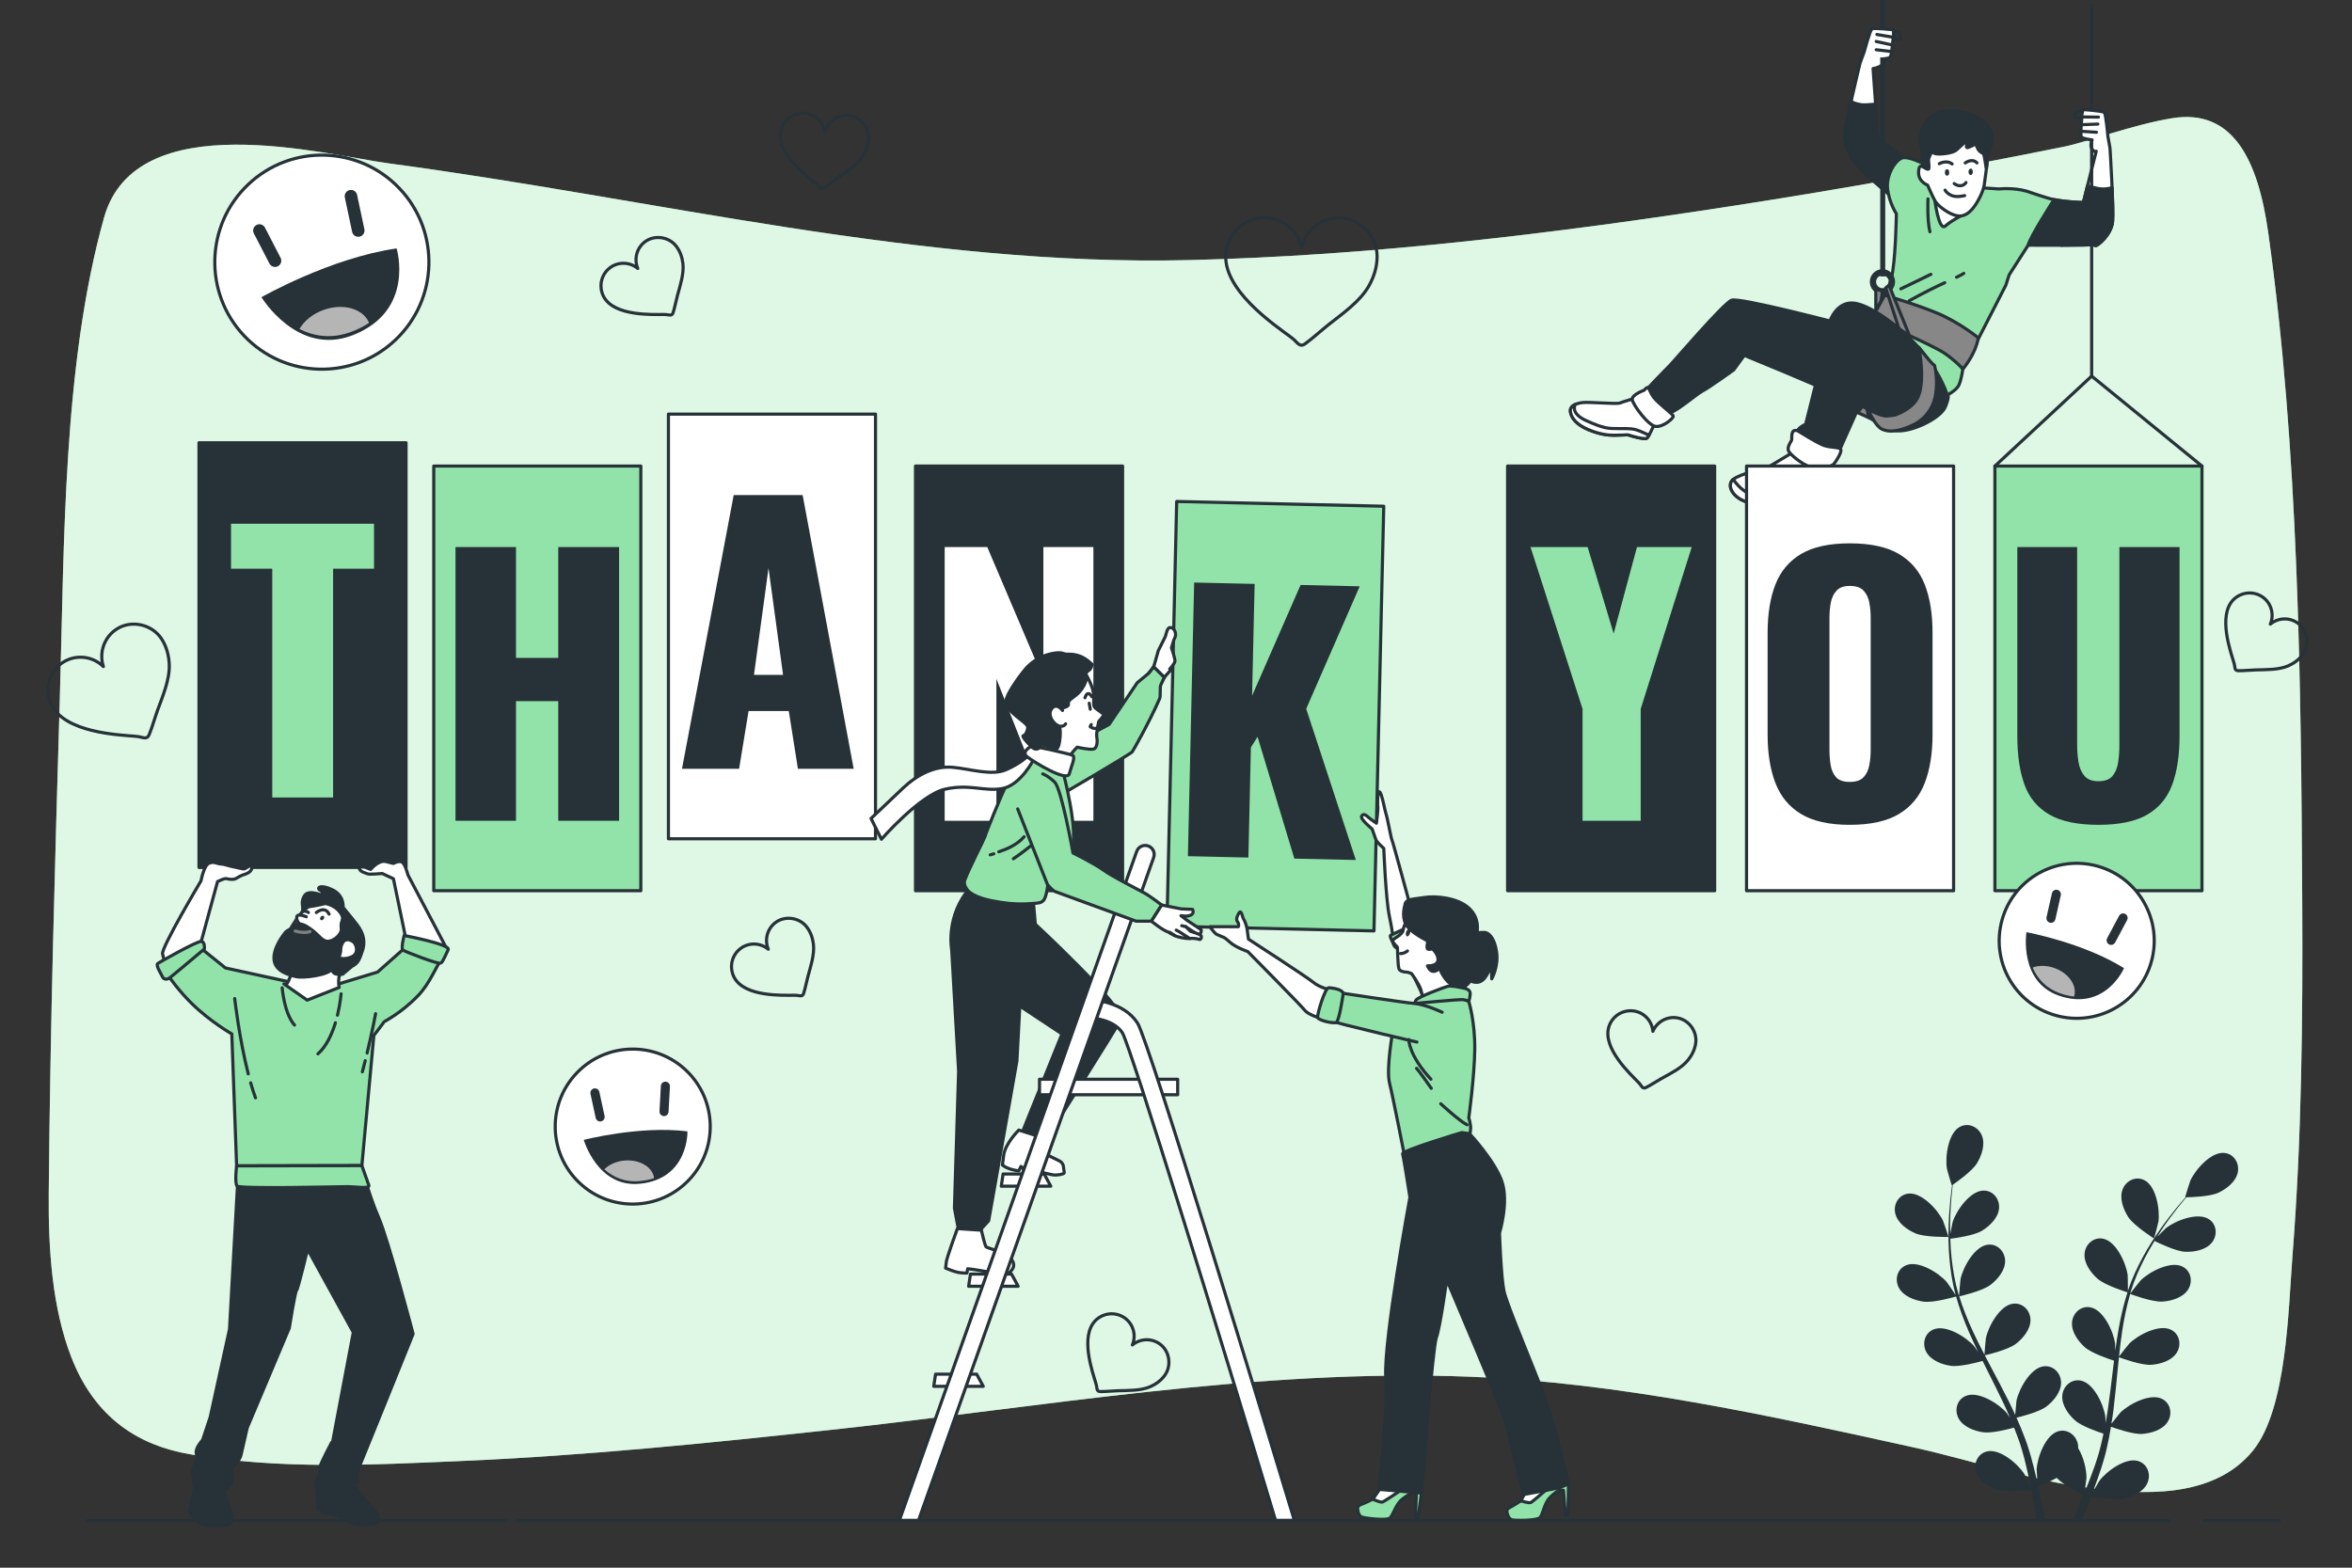 <?xml version="1.0" encoding="utf-8"?>
<!-- Generator: Adobe Illustrator 27.5.0, SVG Export Plug-In . SVG Version: 6.00 Build 0)  -->
<svg version="1.1" xmlns="http://www.w3.org/2000/svg" xmlns:xlink="http://www.w3.org/1999/xlink" x="0px" y="0px"
	 viewBox="0 0 750 500" style="enable-background:new 0 0 750 500;" xml:space="preserve">
<rect x="0" y="0" width="750" height="500" fill="#333333" stroke="none"/>
<g id="Background_Simple">
	<g>
		<path style="fill:#92E3A9;" d="M692.599,37.709c-12.346,2.021-27.431,7.654-34.132,9.013
			c-35.27,7.152-70.615,13.491-106.009,18.963c-57.545,8.896-115.363,15.87-173.117,17.268
			c-85.947,2.079-170.272-19.493-255.165-30.813C103.99,49.448,43.31,33.062,33.156,69.468
			c-13.17,47.221-12.618,103.943-14.081,153.303c-1.561,52.654-3.073,105.246-3.528,157.838c-0.156,18.006,1.094,36.506,7.194,52.25
			c7.636,19.711,21.825,28.182,37.681,30.936c28.683,4.983,57.85,3.416,86.811,2.171c39.155-1.683,78.305-5.659,117.411-9.885
			c67.687-7.316,136.514-19.687,204.278-16.983c47.569,1.898,94.358,12.17,141.025,22.474c18.901,4.174,37.454,10.628,56.608,13.036
			c15.513,1.951,39.218,3.833,51.965-12.075c10.706-13.361,11.143-44.602,12.507-62.06c2.938-37.611,3.303-75.509,3.102-113.151
			c-0.375-70.542-1.144-143.917-10.832-213.061C720.012,50.814,711.952,34.541,692.599,37.709z"/>
		<path style="opacity:0.7;fill:#FFFFFF;" d="M692.599,37.709c-12.346,2.021-27.431,7.654-34.132,9.013
			c-35.27,7.152-70.615,13.491-106.009,18.963c-57.545,8.896-115.363,15.87-173.117,17.268
			c-85.947,2.079-170.272-19.493-255.165-30.813C103.99,49.448,43.31,33.062,33.156,69.468
			c-13.17,47.221-12.618,103.943-14.081,153.303c-1.561,52.654-3.073,105.246-3.528,157.838c-0.156,18.006,1.094,36.506,7.194,52.25
			c7.636,19.711,21.825,28.182,37.681,30.936c28.683,4.983,57.85,3.416,86.811,2.171c39.155-1.683,78.305-5.659,117.411-9.885
			c67.687-7.316,136.514-19.687,204.278-16.983c47.569,1.898,94.358,12.17,141.025,22.474c18.901,4.174,37.454,10.628,56.608,13.036
			c15.513,1.951,39.218,3.833,51.965-12.075c10.706-13.361,11.143-44.602,12.507-62.06c2.938-37.611,3.303-75.509,3.102-113.151
			c-0.375-70.542-1.144-143.917-10.832-213.061C720.012,50.814,711.952,34.541,692.599,37.709z"/>
	</g>
</g>
<g id="Floor">
	<g>
		
			<line style="fill:none;stroke:#263238;stroke-linecap:round;stroke-linejoin:round;stroke-miterlimit:10;" x1="702.913" y1="484.944" x2="726.905" y2="484.944"/>
		
			<line style="fill:none;stroke:#263238;stroke-linecap:round;stroke-linejoin:round;stroke-miterlimit:10;" x1="165.072" y1="484.944" x2="691.693" y2="484.944"/>
		
			<line style="fill:none;stroke:#263238;stroke-linecap:round;stroke-linejoin:round;stroke-miterlimit:10;" x1="27.77" y1="484.944" x2="161.33" y2="484.944"/>
	</g>
</g>
<g id="Plant">
	<g>
		<path style="fill:#263238;" d="M610.711,393.339c3.078,1.344,10.606,1.174,10.612,1.174c0.078-0.002-1.618-4.928-1.761-5.227
			c-1.651-3.456-6.875-9.161-11.125-8.587c-3.062,0.414-4.764,3.478-4.073,6.361C605.069,390.006,608.089,392.193,610.711,393.339z"
			/>
		<path style="fill:#263238;" d="M613.309,415.144c3.193,0.466,9.911-1.483,10.445-1.64c1.061,3.761,2.454,7.534,4.075,11.275
			c0.924,2.14,1.921,4.266,2.948,6.385c-0.613-0.897-1.168-1.696-1.257-1.799c-2.506-2.897-9.051-7.02-12.997-5.343
			c-2.845,1.207-3.677,4.612-2.249,7.21c1.457,2.653,4.95,3.966,7.78,4.378c2.873,0.419,8.633-1.127,10.153-1.557
			c0.402,0.809,0.795,1.621,1.201,2.428c1.946,3.874,3.903,7.731,5.708,11.574c0.637,1.353,1.213,2.71,1.797,4.065
			c-0.545-0.797-1.011-1.463-1.093-1.558c-2.505-2.896-9.05-7.019-12.997-5.343c-2.844,1.208-3.677,4.613-2.249,7.211
			c1.459,2.653,4.95,3.965,7.781,4.378c2.741,0.4,8.072-0.979,9.879-1.481c0.555,1.406,1.113,2.813,1.587,4.2
			c0.302,0.955,0.661,1.852,0.91,2.828c0.269,0.961,0.533,1.912,0.796,2.854c0.44,1.832,0.905,3.72,1.288,5.518
			c0.277,1.249,0.517,2.444,0.763,3.647c-0.618-1.355-1.884-3.982-2.015-4.19c-2.037-3.243-7.882-8.309-12.038-7.25
			c-2.994,0.763-4.333,4.002-3.315,6.786c1.039,2.843,4.291,4.67,7.026,5.506c3.012,0.92,9.68,0.079,10.513-0.031
			c0.4,1.992,0.769,3.934,1.089,5.772c0.24,1.36,0.458,2.667,0.659,3.923h2.671c-0.252-1.398-0.527-2.86-0.832-4.39
			c-0.397-2.025-0.863-4.18-1.362-6.389c0.501-0.199,3.345-1.35,5.865-2.758c2.195,2.377,7.82,5.159,8.548,5.513
			c-0.765,1.883-1.528,3.706-2.276,5.415c-0.394,0.906-0.776,1.76-1.157,2.609h2.824c0.224-0.537,0.446-1.062,0.674-1.621
			c0.786-1.908,1.587-3.963,2.389-6.08c0.807,0.169,7.408,1.509,10.484,0.815c2.789-0.631,6.169-2.209,7.419-4.968
			c1.223-2.7,0.128-6.031-2.802-7.014c-4.065-1.366-10.271,3.251-12.544,6.333c-0.135,0.182-1.37,2.317-2.126,3.676
			c0.323-0.867,0.647-1.705,0.969-2.602c0.65-1.768,1.245-3.552,1.892-5.47c0.28-0.937,0.563-1.883,0.85-2.839
			c0.303-0.942,0.504-1.975,0.764-2.971c0.553-2.322,1-4.701,1.398-7.108c1.55,0.564,7.083,2.489,9.95,2.287
			c2.854-0.201,6.432-1.248,8.084-3.786c1.618-2.484,1.041-5.942-1.706-7.359c-3.812-1.966-10.645,1.659-13.36,4.36
			c-0.169,0.168-1.899,2.326-2.826,3.529c0.227-1.449,0.462-2.893,0.644-4.366c0.528-4.252,0.93-8.573,1.35-12.882
			c0.128-1.32,0.271-2.634,0.41-3.949c0.55,0.207,7.077,2.637,10.288,2.411c2.853-0.2,6.433-1.249,8.085-3.786
			c1.618-2.484,1.041-5.942-1.706-7.358c-3.811-1.966-10.645,1.658-13.359,4.359c-0.204,0.204-2.689,3.312-3.283,4.133
			c0.306-2.897,0.638-5.781,1.081-8.612c0.605-3.905,1.415-7.704,2.472-11.326c0.255,0.097,7.057,2.664,10.345,2.433
			c2.854-0.201,6.433-1.249,8.085-3.786c1.618-2.484,1.041-5.941-1.706-7.358c-3.812-1.966-10.645,1.658-13.36,4.36
			c-0.213,0.212-2.884,3.557-3.326,4.198c0.064-0.215,0.106-0.445,0.172-0.659c1.177-3.853,2.802-7.437,4.487-10.718
			c0.975-1.909,2.015-3.678,3.064-5.377c1.218,0.608,6.814,3.325,9.796,3.445c2.858,0.114,6.531-0.535,8.451-2.875
			c1.881-2.291,1.687-5.792-0.886-7.501c-3.574-2.373-10.763,0.479-13.758,2.866c-0.163,0.13-1.672,1.633-2.756,2.743
			c0.485-0.76,0.972-1.553,1.451-2.271c1.794-2.702,3.604-5.065,5.223-7.146c0.93-1.175,1.795-2.22,2.614-3.189
			c1.505-0.026,7.575-0.211,10.228-1.456c2.588-1.216,5.55-3.484,6.176-6.446c0.613-2.901-1.172-5.918-4.244-6.248
			c-4.264-0.46-9.332,5.384-10.889,8.883c-0.134,0.303-1.697,5.273-1.618,5.272c0,0,0.073-0.001,0.091-0.001
			c-0.808,0.916-1.662,1.908-2.574,3.011c-1.668,2.049-3.534,4.379-5.393,7.053c-1.866,2.667-3.817,5.617-5.593,8.909
			c-1.784,3.298-3.492,6.859-4.777,10.755c-0.015,0.044-0.024,0.092-0.039,0.136c0.022-1.257-0.033-4.772-0.068-5.04
			c-0.493-3.798-3.676-10.848-7.894-11.628c-3.038-0.561-5.611,1.819-5.854,4.774c-0.247,3.018,1.941,6.038,4.075,7.944
			c2.406,2.149,9.084,4.23,9.616,4.395c-1.191,3.721-2.109,7.637-2.822,11.651c-0.409,2.295-0.75,4.618-1.063,6.953
			c-0.016-1.087-0.038-2.059-0.056-2.194c-0.493-3.799-3.675-10.847-7.893-11.627c-3.039-0.562-5.612,1.819-5.853,4.773
			c-0.248,3.018,1.94,6.038,4.074,7.943c2.165,1.933,7.823,3.823,9.326,4.302c-0.11,0.897-0.231,1.791-0.338,2.688
			c-0.515,4.304-1.009,8.601-1.623,12.802c-0.215,1.48-0.482,2.93-0.744,4.381c-0.015-0.965-0.036-1.778-0.052-1.901
			c-0.493-3.799-3.675-10.848-7.892-11.627c-3.039-0.561-5.613,1.819-5.855,4.774c-0.247,3.016,1.941,6.038,4.075,7.943
			c2.065,1.845,7.273,3.636,9.057,4.214c-0.313,1.479-0.624,2.96-0.994,4.379c-0.275,0.963-0.472,1.909-0.801,2.861
			c-0.306,0.948-0.609,1.889-0.91,2.819c-0.645,1.771-1.298,3.602-1.97,5.314c-0.458,1.194-0.918,2.324-1.376,3.462
			c0.231-1.471,0.625-4.36,0.631-4.605c0.059-2.544-0.845-6.68-2.643-9.587c0.011-0.376-0.01-0.75-0.07-1.122
			c-0.47-2.927-3.22-5.101-6.206-4.306c-4.144,1.103-6.773,8.379-6.969,12.202c-0.012,0.226,0.136,2.688,0.255,4.24
			c-0.21-0.902-0.401-1.779-0.627-2.704c-0.435-1.833-0.923-3.649-1.439-5.606c-0.283-0.936-0.569-1.881-0.858-2.836
			c-0.266-0.952-0.669-1.925-1.002-2.899c-0.82-2.241-1.759-4.473-2.756-6.699c1.605-0.385,7.282-1.832,9.561-3.581
			c2.27-1.741,4.676-4.591,4.655-7.617c-0.022-2.965-2.41-5.531-5.482-5.197c-4.264,0.463-7.965,7.256-8.739,11.006
			c-0.048,0.234-0.301,2.988-0.411,4.503c-0.609-1.333-1.211-2.668-1.871-3.998c-1.905-3.838-3.953-7.664-5.98-11.489
			c-0.622-1.172-1.226-2.346-1.837-3.519c0.573-0.131,7.358-1.706,9.911-3.664c2.269-1.741,4.677-4.59,4.655-7.618
			c-0.021-2.964-2.41-5.53-5.481-5.196c-4.264,0.463-7.964,7.255-8.738,11.006c-0.058,0.283-0.416,4.245-0.458,5.258
			c-1.343-2.585-2.657-5.174-3.85-7.779c-1.649-3.591-3.069-7.206-4.186-10.81c0.267-0.061,7.355-1.672,9.971-3.678
			c2.27-1.741,4.677-4.59,4.655-7.618c-0.021-2.964-2.409-5.53-5.482-5.196c-4.264,0.463-7.964,7.255-8.737,11.006
			c-0.061,0.295-0.444,4.559-0.457,5.336c-0.066-0.214-0.159-0.429-0.222-0.643c-1.143-3.864-1.766-7.749-2.17-11.415
			c-0.239-2.13-0.348-4.179-0.41-6.175c1.351-0.165,7.517-0.986,10.07-2.532c2.448-1.482,5.153-4.049,5.464-7.06
			c0.304-2.949-1.788-5.762-4.877-5.767c-4.289-0.008-8.713,6.337-9.894,9.98c-0.064,0.199-0.495,2.285-0.786,3.809
			c-0.014-0.901-0.046-1.831-0.042-2.695c0.006-3.243,0.211-6.213,0.414-8.841c0.127-1.494,0.273-2.842,0.422-4.102
			c1.241-0.854,6.201-4.355,7.727-6.858c1.489-2.442,2.707-5.967,1.595-8.783c-1.089-2.758-4.242-4.289-6.986-2.871
			c-3.81,1.97-4.813,9.639-4.183,13.417c0.055,0.326,1.494,5.334,1.56,5.29c0,0,0.06-0.042,0.075-0.052
			c-0.168,1.209-0.333,2.509-0.485,3.931c-0.261,2.629-0.532,5.602-0.608,8.858c-0.085,3.253-0.085,6.791,0.25,10.517
			c0.332,3.734,0.871,7.647,1.948,11.605c0.012,0.045,0.031,0.09,0.043,0.135c-0.675-1.06-2.661-3.961-2.839-4.166
			c-2.506-2.897-9.05-7.02-12.997-5.343c-2.844,1.208-3.677,4.613-2.249,7.211C606.988,413.42,610.479,414.731,613.309,415.144z"/>
		<path style="fill:#263238;" d="M686.855,394.994c0.067,0.042,1.369-5.004,1.415-5.331c0.528-3.793-0.682-11.433-4.543-13.299
			c-2.782-1.344-5.892,0.273-6.906,3.059c-1.036,2.844,0.277,6.336,1.831,8.737C680.478,390.98,686.851,394.991,686.855,394.994z"/>
	</g>
</g>
<g id="Hearts">
	<path style="fill:none;stroke:#263238;stroke-linecap:round;stroke-linejoin:round;stroke-miterlimit:10;" d="M439.124,81.722
		c-0.001-0.117-0.004-0.235-0.007-0.353c-0.204-6.41-5.729-11.896-12.169-11.896c-5.762,0-10.582,3.985-11.887,9.346
		c-1.305-5.361-6.125-9.346-11.887-9.346c-4.421,0-8.586,2.46-10.725,6.329c-6.631,11.994,8.945,24.22,17.005,30.128
		c0.991,0.726,2.007,1.423,2.954,2.208c1.203,0.999,2.027,2.76,3.737,1.527c2.631-1.898,4.987-4.139,7.533-6.145
		c4.362-3.436,10.018-7.373,12.821-12.316C438.133,88.32,439.157,85.059,439.124,81.722z"/>
	<path style="fill:none;stroke:#263238;stroke-linecap:round;stroke-linejoin:round;stroke-miterlimit:10;" d="M215.687,78.598
		c-0.042-0.055-0.084-0.109-0.126-0.163c-2.331-2.94-6.838-3.59-9.863-1.345c-2.707,2.009-3.581,5.561-2.326,8.534
		c-2.482-2.063-6.135-2.255-8.842-0.246c-2.077,1.541-3.175,4.149-2.831,6.712c1.067,7.945,12.645,8.258,18.491,8.223
		c0.719-0.004,1.439-0.031,2.157,0.007c0.914,0.05,1.914,0.59,2.288-0.585c0.574-1.809,0.899-3.683,1.396-5.512
		c0.851-3.135,2.135-6.955,1.728-10.255C217.521,82.043,216.865,80.154,215.687,78.598z"/>
	<path style="fill:none;stroke:#263238;stroke-linecap:round;stroke-linejoin:round;stroke-miterlimit:10;" d="M277.015,44.299
		c0.003-0.069,0.005-0.137,0.006-0.206c0.069-3.751-2.997-7.118-6.76-7.307c-3.367-0.169-6.299,2.017-7.219,5.111
		c-0.605-3.17-3.304-5.64-6.67-5.809c-2.583-0.13-5.088,1.185-6.452,3.383c-4.226,6.812,4.514,14.412,9.05,18.101
		c0.557,0.453,1.131,0.89,1.661,1.377c0.674,0.619,1.103,1.672,2.138,1.002c1.593-1.032,3.035-2.272,4.581-3.369
		c2.649-1.879,6.069-4.013,7.852-6.819C276.243,48.124,276.937,46.249,277.015,44.299z"/>
	<path style="fill:none;stroke:#263238;stroke-linecap:round;stroke-linejoin:round;stroke-miterlimit:10;" d="M257.306,295.724
		c-0.041-0.055-0.084-0.109-0.126-0.163c-2.331-2.94-6.838-3.59-9.863-1.345c-2.707,2.009-3.581,5.561-2.326,8.534
		c-2.482-2.063-6.135-2.254-8.842-0.246c-2.077,1.541-3.175,4.149-2.831,6.712c1.067,7.945,12.645,8.258,18.491,8.223
		c0.719-0.004,1.439-0.031,2.158,0.007c0.913,0.05,1.914,0.59,2.287-0.585c0.574-1.809,0.899-3.683,1.396-5.512
		c0.851-3.135,2.135-6.955,1.728-10.255C259.14,299.169,258.484,297.28,257.306,295.724z"/>
	<path style="fill:none;stroke:#263238;stroke-linecap:round;stroke-linejoin:round;stroke-miterlimit:10;" d="M540.704,332.821
		c0.01-0.068,0.019-0.136,0.028-0.204c0.47-3.722-2.218-7.398-5.939-7.989c-3.329-0.529-6.479,1.331-7.725,4.309
		c-0.262-3.217-2.681-5.961-6.01-6.49c-2.554-0.405-5.186,0.634-6.777,2.673c-4.931,6.321,2.946,14.813,7.06,18.965
		c0.506,0.51,1.029,1.006,1.504,1.547c0.604,0.688,0.918,1.781,2.019,1.225c1.694-0.855,3.261-1.934,4.915-2.859
		c2.835-1.585,6.464-3.34,8.536-5.939C539.526,336.542,540.417,334.751,540.704,332.821z"/>
	<path style="fill:none;stroke:#263238;stroke-linecap:round;stroke-linejoin:round;stroke-miterlimit:10;" d="M371.374,438.711
		c0.04-0.055,0.08-0.112,0.119-0.168c2.14-3.082,1.458-7.585-1.566-9.83c-2.706-2.01-6.359-1.819-8.842,0.244
		c1.257-2.973,0.383-6.525-2.324-8.535c-2.076-1.542-4.89-1.839-7.244-0.768c-7.297,3.32-4.245,14.494-2.52,20.079
		c0.212,0.687,0.446,1.368,0.617,2.067c0.217,0.889-0.011,2.003,1.222,2.02c1.898,0.026,3.786-0.205,5.681-0.259
		c3.247-0.092,7.276,0.031,10.316-1.313C368.608,441.465,370.226,440.29,371.374,438.711z"/>
	<path style="fill:none;stroke:#263238;stroke-linecap:round;stroke-linejoin:round;stroke-miterlimit:10;" d="M734.249,208.806
		c0.04-0.055,0.08-0.111,0.12-0.168c2.14-3.082,1.458-7.584-1.567-9.83c-2.706-2.009-6.359-1.819-8.842,0.244
		c1.257-2.973,0.383-6.525-2.324-8.535c-2.076-1.542-4.89-1.839-7.244-0.768c-7.297,3.32-4.245,14.494-2.52,20.079
		c0.212,0.687,0.446,1.368,0.617,2.067c0.217,0.889-0.011,2.003,1.222,2.02c1.898,0.026,3.786-0.205,5.68-0.259
		c3.247-0.092,7.276,0.031,10.316-1.313C731.483,211.559,733.101,210.384,734.249,208.806z"/>
	<path style="fill:none;stroke:#263238;stroke-linecap:round;stroke-linejoin:round;stroke-miterlimit:10;" d="M51.627,203.931
		c-0.053-0.084-0.108-0.168-0.163-0.251c-3.014-4.535-9.453-6.022-14.1-3.143c-4.158,2.577-5.854,7.607-4.399,12.059
		c-3.339-3.285-8.599-4.005-12.757-1.428c-3.19,1.977-5.096,5.614-4.909,9.363c0.578,11.62,17.285,13.477,25.743,14.136
		c1.04,0.081,2.084,0.129,3.119,0.273c1.315,0.183,2.697,1.085,3.379-0.569c1.05-2.546,1.748-5.217,2.688-7.802
		c1.612-4.43,3.932-9.799,3.744-14.62C53.862,209.135,53.143,206.324,51.627,203.931z"/>
</g>
<g id="Character_4">
	<g>
		<g>
			<path style="fill:#263238;stroke:#263238;stroke-linecap:round;stroke-linejoin:round;stroke-miterlimit:10;" d="M608.123,51.122
				c0,0-7.198-5.822-9.316-6.457c-2.117-0.635-8.901,2.032-8.689,4.89c0.212,2.858,14.088,13.953,14.088,13.953L608.123,51.122z"/>
			<path style="fill:#92E3A9;stroke:#263238;stroke-linecap:round;stroke-linejoin:round;stroke-miterlimit:10;" d="M667.094,64.633
				c0,0-6.534,0.119-12.117-0.969c-2.541-0.495-7.981-2.49-8.726-2.697c-4.362-1.212-8.724-0.696-8.724-0.696l-7.271-0.485
				l-16.285-7.228c0,0-5.466-3.012-7.586-2.119s-5.02,5.466-4.462,9.928c0.558,4.462,2.789,7.809,2.789,7.809
				s-0.223,15.84-1.673,20.86c-1.45,5.02-5.243,12.717-4.908,13.275c0.335,0.558,10.82,12.494,13.386,14.725
				c2.566,2.231,9.428,8.973,9.428,8.973s2.62-1.388,3.512-2.838s1.45-5.466,1.45-5.466l13.721-26.772c0,0,0.453-1.336,1.05-3.272
				l6.058-9.455c0,0,20.166,0.111,21.569-0.242C669.709,77.609,667.094,64.633,667.094,64.633z"/>
			<path style="fill:#878787;stroke:#263238;stroke-linecap:round;stroke-linejoin:round;stroke-miterlimit:10;" d="
				M630.839,107.745c0,0-6.013-4.899-12.916-7.794c-6.903-2.895-16.924-5.79-16.924-5.79l-4.231,7.571
				c0,0,19.596,8.239,23.605,11.134c4.008,2.895,5.535,4.837,5.535,4.837S629.948,113.09,630.839,107.745z"/>
			<path style="fill:none;stroke:#263238;stroke-width:2;stroke-linecap:round;stroke-linejoin:round;stroke-miterlimit:10;" d="
				M603.301,89.878c0,1.673-1.357,3.03-3.03,3.03s-3.03-1.356-3.03-3.03c0-1.673,1.357-3.03,3.03-3.03
				S603.301,88.205,603.301,89.878z"/>
			<polygon style="fill:#878787;stroke:#263238;stroke-linecap:round;stroke-linejoin:round;stroke-miterlimit:10;" points="
				601.297,91.812 605.549,104.869 608.903,107.085 602.375,90.974 			"/>
			<g>
				<path style="fill:none;stroke:#263238;stroke-linecap:round;stroke-linejoin:round;stroke-miterlimit:10;" d="M623.898,88.421
					c1.274-0.614,2.131-1.064,2.305-1.239"/>
				<path style="fill:none;stroke:#263238;stroke-linecap:round;stroke-linejoin:round;stroke-miterlimit:10;" d="M608.793,95.943
					c0,0,5.138-2.948,11.34-5.77"/>
				
					<line style="fill:none;stroke:#263238;stroke-linecap:round;stroke-linejoin:round;stroke-miterlimit:10;" x1="615.717" y1="87.49" x2="606.156" y2="92.117"/>
				<path style="fill:none;stroke:#263238;stroke-linecap:round;stroke-linejoin:round;stroke-miterlimit:10;" d="M614.792,63.434
					c0,0-0.308,6.785,0.617,10.486"/>
			</g>
			<path style="fill:#263238;stroke:#263238;stroke-linecap:round;stroke-linejoin:round;stroke-miterlimit:10;" d="M668.305,77.962
				c1.404-0.353-1.212-13.329-1.212-13.329s-6.534,0.119-12.117-0.969c0,0-7.754,12.04-8.24,14.541
				C646.736,78.204,666.902,78.315,668.305,77.962z"/>
			<path style="fill:#FFFFFF;stroke:#263238;stroke-linecap:round;stroke-linejoin:round;stroke-miterlimit:10;" d="M616.911,63.356
				c0,0,1.257,10.617,3.432,8.713c2.175-1.903,5.541-3.547,5.541-3.547L616.911,63.356z"/>
			<g>
				<path style="fill:#FFFFFF;stroke:#263238;stroke-linecap:round;stroke-linejoin:round;stroke-miterlimit:10;" d="
					M612.885,47.409l0.273,5.739c0,0-1.366-1.093-1.366,1.913c0,3.006,2.869,3.962,2.869,3.962s1.64,3.826,2.46,5.192
					c0.82,1.366,3.628,3.517,5.95,4.337c2.323,0.82,4.099,0.137,5.876-1.913s3.478-5.703,3.751-7.48
					c0.273-1.776,0.683-5.056,0.683-5.056s0.546-3.963,0.41-7.652c-0.137-3.689-2.323-8.335-3.689-9.292
					c-1.366-0.957-8.003-2.632-11.282-1.539c-3.279,1.093-5.623,3.853-6.169,6.586C612.103,44.941,612.885,47.409,612.885,47.409z"
					/>
				<g>
					<path style="fill:none;stroke:#263238;stroke-linecap:round;stroke-linejoin:round;stroke-miterlimit:10;" d="M613.158,53.148
						c0,0-0.098-0.076-0.24-0.133L613.158,53.148z"/>
					<path style="fill:#263238;stroke:#263238;stroke-linecap:round;stroke-linejoin:round;stroke-miterlimit:10;" d="
						M635.024,42.31c-0.799-3.355-4.923-5.149-4.923-5.149c-1.366-0.956-8.003-2.632-11.282-1.539
						c-3.279,1.093-5.623,3.853-6.169,6.586c-0.547,2.733,0.235,5.201,0.235,5.201l0.273,5.739c0,0,1.743,1.316,1.91,0.649
						c0.167-0.667-0.167-2.334-0.083-3.001c0.083-0.667,1.167-2.668,1.167-2.668s-0.083,0.667,1.167,0.917
						c1.251,0.25,5.336-0.083,6.586-1.25c1.25-1.167,4.335-3.918,4.335-3.918s-2.167,3.668-0.667,3.168
						c1.501-0.5,2.418-1.25,2.418-1.25s0.583,1.834,1.25,2.418c0.667,0.583,1.167,0.667,1.334,1c0.167,0.333,0.75,4.252,0.75,4.252
						s0.059-0.065,0.154-0.169c0.087-0.782,0.21-2.067,0.28-3.528C634.265,48.634,635.686,45.092,635.024,42.31z"/>
				</g>
				<path style="fill:none;stroke:#263238;stroke-linecap:round;stroke-linejoin:round;stroke-miterlimit:10;" d="M623.154,58.549
					c0,0,1,0.834,2.167,0.667c1.167-0.167,1.584-1,1.584-1"/>
				<path style="fill:none;stroke:#263238;stroke-linecap:round;stroke-linejoin:round;stroke-miterlimit:10;" d="M626.489,62.383
					c0,0-2.418,0.667-4.085,0c-1.667-0.667-2.168-1.751-2.168-1.751"/>
				<ellipse style="fill:#263238;" cx="620.875" cy="55.005" rx="0.695" ry="1.042"/>
				<path style="fill:#263238;" d="M629.102,54.797c0,0.576-0.311,1.042-0.695,1.042c-0.384,0-0.695-0.467-0.695-1.042
					s0.311-1.042,0.695-1.042C628.79,53.755,629.102,54.221,629.102,54.797z"/>
				<path style="fill:none;stroke:#263238;stroke-linecap:round;stroke-linejoin:round;stroke-miterlimit:10;" d="M618.402,52.213
					c0,0,2.251-1.334,4.085,0.083"/>
				<path style="fill:none;stroke:#263238;stroke-linecap:round;stroke-linejoin:round;stroke-miterlimit:10;" d="M626.656,51.963
					c0,0,2.251-1.667,3.752,0"/>
			</g>
			<g>
				<path style="fill:none;stroke:#263238;stroke-linecap:round;stroke-linejoin:round;stroke-miterlimit:10;" d="M603.203,10.228
					c0,0,1.638-0.391,2.167,0.138c0.529,0.529,1.059,1.588,0.635,1.905c-0.423,0.318-0.423,0.423-1.165,0.212
					C604.1,12.272,603.259,11.677,603.203,10.228z"/>
				<path style="fill:#FFFFFF;stroke:#263238;stroke-linecap:round;stroke-linejoin:round;stroke-miterlimit:10;" d="
					M597.283,21.847c0,0,1.524,21.018,1.524,22.817c0,1.8-5.822,6.987-6.563,6.881c-0.741-0.106-4.34-4.34-4.023-8.469
					c0.318-4.128,4.925-23.02,4.925-23.02l1.329-3.597c0,0,1.812-6.858,2.453-7.244c0.641-0.386,6.804,0.271,6.804,0.271
					s0.157,1.566,0.055,1.977c-0.102,0.411-0.102,0.411-0.102,0.411s-0.397,5.811-0.961,6.325c-0.564,0.514-1.906,0.529-1.906,0.529
					s0.441,1.16-0.765,2.061S597.283,21.847,597.283,21.847z"/>
				
					<line style="fill:none;stroke:#263238;stroke-linecap:round;stroke-linejoin:round;stroke-miterlimit:10;" x1="603.685" y1="11.875" x2="598.49" y2="11.001"/>
				
					<line style="fill:none;stroke:#263238;stroke-linecap:round;stroke-linejoin:round;stroke-miterlimit:10;" x1="598.278" y1="13.224" x2="603.147" y2="14.283"/>
				
					<line style="fill:none;stroke:#263238;stroke-linecap:round;stroke-linejoin:round;stroke-miterlimit:10;" x1="598.278" y1="15.871" x2="602.936" y2="16.4"/>
				<path style="fill:#263238;stroke:#263238;stroke-linecap:round;stroke-linejoin:round;stroke-miterlimit:10;" d="
					M598.807,44.664c0-0.866-0.353-6.181-0.719-11.463c-0.73,0.082-1.728,0.168-3.092,0.242c-1.844,0.1-3.496-0.435-4.732-1.028
					c-1,4.498-1.908,8.909-2.043,10.661c-0.318,4.129,3.282,8.363,4.023,8.469C592.985,51.651,598.807,46.464,598.807,44.664z"/>
			</g>
			<g>
				<path style="fill:none;stroke:#263238;stroke-linecap:round;stroke-linejoin:round;stroke-miterlimit:10;" d="M664.646,35.76
					c0,0-1.544-0.672-2.158-0.243c-0.614,0.428-1.32,1.378-0.959,1.765c0.361,0.387,0.343,0.491,1.109,0.412
					C663.405,37.615,664.338,37.177,664.646,35.76z"/>
				<path style="fill:#FFFFFF;stroke:#263238;stroke-linecap:round;stroke-linejoin:round;stroke-miterlimit:10;" d="M668.44,48.236
					c0,0-5.182,20.426-5.497,22.198c-0.315,1.772,4.509,7.898,5.257,7.924c0.748,0.026,5.033-3.513,5.444-7.633
					s-0.817-23.527-0.817-23.527l-0.679-3.774c0,0-0.582-7.069-1.146-7.562c-0.564-0.493-6.747-0.925-6.747-0.925
					s-0.429,1.514-0.4,1.937s0.029,0.423,0.029,0.423s-0.627,5.79-0.162,6.396c0.465,0.605,3.404,0.917,3.404,0.917
					s-0.909,2.012,0.12,3.11C668.274,48.817,668.44,48.236,668.44,48.236z"/>
				
					<line style="fill:none;stroke:#263238;stroke-linecap:round;stroke-linejoin:round;stroke-miterlimit:10;" x1="663.884" y1="37.297" x2="669.152" y2="37.347"/>
				
					<line style="fill:none;stroke:#263238;stroke-linecap:round;stroke-linejoin:round;stroke-miterlimit:10;" x1="668.971" y1="39.572" x2="663.991" y2="39.762"/>
				
					<line style="fill:none;stroke:#263238;stroke-linecap:round;stroke-linejoin:round;stroke-miterlimit:10;" x1="668.507" y1="42.178" x2="663.829" y2="41.883"/>
				<path style="fill:#263238;stroke:#263238;stroke-linecap:round;stroke-linejoin:round;stroke-miterlimit:10;" d="
					M662.943,70.434c0.152-0.853,1.43-6.023,2.716-11.16c0.705,0.208,1.672,0.468,3.002,0.779c1.799,0.421,3.518,0.184,4.839-0.184
					c0.197,4.603,0.318,9.106,0.144,10.854c-0.41,4.12-4.696,7.659-5.444,7.633C667.451,78.332,662.628,72.206,662.943,70.434z"/>
			</g>
			<g>
				<path style="fill:#FFFFFF;stroke:#263238;stroke-linecap:round;stroke-linejoin:round;stroke-miterlimit:10;" d="
					M521.464,126.993c0,0-3.94,1.126-4.925,1.548c-0.985,0.422-9.99-0.422-11.96-0.141c-1.97,0.281-4.081,0.985-3.799,2.955
					c0.282,1.97,1.97,4.081,5.628,5.628c3.658,1.548,6.332,1.829,8.161,1.829c1.829,0,4.503-0.141,4.503-0.141
					s3.096,0.985,4.503,1.126c1.407,0.141,1.548,0.281,2.251-0.985c0.703-1.266,1.97-4.081,1.97-4.081L521.464,126.993z"/>
				<path style="fill:#FFFFFF;stroke:#263238;stroke-linecap:round;stroke-linejoin:round;stroke-miterlimit:10;" d="
					M516.398,136.702c-3.658,0-4.925,0-10.553-2.533c-4.506-2.028-3.962-4.322-3.565-5.158c-0.989,0.453-1.667,1.174-1.5,2.344
					c0.281,1.97,1.97,4.081,5.628,5.628c3.658,1.548,6.332,1.829,8.161,1.829c1.829,0,4.503-0.141,4.503-0.141
					s3.096,0.985,4.503,1.126c1.407,0.141,1.548,0.281,2.251-0.985c0,0-1.97-0.985-3.518-1.548
					C520.76,136.702,520.057,136.702,516.398,136.702z"/>
			</g>
			<path style="fill:#263238;stroke:#263238;stroke-linecap:round;stroke-linejoin:round;stroke-miterlimit:10;" d="M586.19,103.072
				c0,0-31.519-8.302-34.052-7.317c-2.533,0.985-18.574,19.699-19.559,20.684c-0.985,0.985-9.568,9.709-9.568,10.272
				c0,0.563,5.488,5.066,8.02,5.347c2.533,0.281,9.85-6.332,11.82-7.317c1.97-0.985,9.99-6.754,9.99-6.754l3.377-4.643
				c0,0,24.765,10.131,27.016,11.538c2.251,1.407,8.865,5.91,12.664,8.302c3.799,2.392,7.035,2.533,7.035,2.533
				s0.281-15.197-2.392-20.121C597.869,110.67,586.19,103.072,586.19,103.072z"/>
			<path style="fill:#FFFFFF;stroke:#263238;stroke-linecap:round;stroke-linejoin:round;stroke-miterlimit:10;" d="M524.278,124.46
				c0,0-3.94,1.407-3.799,2.955c0.141,1.548,5.065,8.302,7.458,8.583c2.392,0.281,5.628-2.533,5.628-3.236
				c0-0.704-4.925-4.081-6.473-6.332C525.544,124.178,525.966,122.49,524.278,124.46z"/>
			<g>
				<path style="fill:#FFFFFF;stroke:#263238;stroke-linecap:round;stroke-linejoin:round;stroke-miterlimit:10;" d="
					M572.119,144.018l-8.443,5.066c0,0-8.724,1.97-10.975,3.799c-2.251,1.829-0.281,5.91,4.643,7.317s11.397,0.281,12.664-0.422
					c1.266-0.704,5.628-2.111,6.754-2.533c1.126-0.422,3.658-1.829,4.221-4.081c0.563-2.251,0.985-5.347,0.985-5.347
					L572.119,144.018z"/>
				<path style="fill:#FFFFFF;stroke:#263238;stroke-linecap:round;stroke-linejoin:round;stroke-miterlimit:10;" d="M557.345,160.2
					c4.925,1.407,11.397,0.281,12.664-0.422c1.266-0.704,5.628-2.111,6.754-2.533c1.126-0.422,3.659-1.829,4.221-4.08
					c0.005-0.021,0.01-0.043,0.015-0.063c-0.745,0.247-1.796,0.608-2.97,1.048c-2.251,0.844-8.161,4.503-14.915,4.643
					c-6.754,0.141-10.413-5.91-10.413-5.91C550.45,154.712,552.42,158.793,557.345,160.2z"/>
			</g>
			<path style="fill:#263238;stroke:#263238;stroke-linecap:round;stroke-linejoin:round;stroke-miterlimit:10;" d="
				M620.945,126.008c0,0-1.688-6.05-7.598-13.367c-5.91-7.317-16.041-14.915-21.669-15.9c-5.628-0.985-8.583,4.925-9.005,9.146
				c-0.422,4.221-6.895,29.408-6.895,29.408s-2.392,1.126-2.533,2.111s-0.422,1.97-0.422,1.97s5.628,5.488,9.287,5.769
				s3.658,0.281,3.658,0.281l6.332-14.212l2.336-5.788c0,0,4.84,10.712,9.484,11.838c4.643,1.126,14.915-3.659,16.463-7.598
				C621.93,125.726,620.945,126.008,620.945,126.008z"/>
			<path style="fill:#FFFFFF;stroke:#263238;stroke-linecap:round;stroke-linejoin:round;stroke-miterlimit:10;" d="
				M573.245,137.405c0,0,6.05,3.799,8.302,4.643c2.251,0.844,5.488,0.422,5.488,1.548s-1.548,3.518-2.251,4.362
				c-0.704,0.844-4.643,2.111-7.598,0.985c-2.955-1.126-6.473-4.081-6.895-5.206c-0.422-1.126,0.704-2.814,0.985-3.236
				C571.556,140.079,570.712,136.561,573.245,137.405z"/>
		</g>
		<g>
			<polyline style="fill:none;stroke:#263238;stroke-linecap:round;stroke-linejoin:round;stroke-miterlimit:10;" points="
				636.13,148.647 666.982,119.956 702.158,148.647 			"/>
			
				<line style="fill:none;stroke:#263238;stroke-linecap:round;stroke-linejoin:round;stroke-miterlimit:10;" x1="666.982" y1="34.683" x2="666.982" y2="1.806"/>
			
				<line style="fill:none;stroke:#263238;stroke-linecap:round;stroke-linejoin:round;stroke-miterlimit:10;" x1="666.982" y1="119.956" x2="666.982" y2="44.848"/>
		</g>
		<g>
			<path style="fill:#878787;stroke:#263238;stroke-linecap:round;stroke-linejoin:round;stroke-miterlimit:10;" d="
				M600.171,136.913c2.404,1.102,5.609,0.601,9.716-1.302c4.107-1.903,6.811-5.709,7.412-10.317c0.5-3.831,0.005-6.994-0.401-8.714
				c-1.492-1.027-5.008-5.809-5.008-5.809s2.43,11.971-0.807,16.826c-1.574,2.36-4.293,3.855-6.814,4.773
				c-1.087,0.182-2.122,0.315-2.824,0.315c-1.401,0-4.034-1.233-5.796-2.148C596.236,131.881,598.166,135.994,600.171,136.913z"/>
			<path style="fill:#878787;stroke:#263238;stroke-linecap:round;stroke-linejoin:round;stroke-miterlimit:10;" d="
				M595.964,133.207l-0.671-2.857c-0.845-0.448-1.42-0.782-1.42-0.782l-1.35,1.841c-0.261-0.12-0.423-0.196-0.423-0.196
				s0.11,0.131,0.306,0.355l-1.851-0.765L595.964,133.207z"/>
		</g>
		<rect x="599.562" y="-0.194" style="fill:#263238;" width="1.599" height="9.069"/>
		<rect x="599.562" y="18.304" style="fill:#263238;" width="1.599" height="69.86"/>
		<polygon style="fill:#878787;stroke:#263238;stroke-linecap:round;stroke-linejoin:round;stroke-miterlimit:10;" points="
			598.151,92.151 598.151,99.119 599.817,95.938 600.271,92.908 		"/>
	</g>
</g>
<g id="Text">
	<g>
		
			<rect x="63.452" y="141.213" style="fill:#263238;stroke:#263238;stroke-linecap:round;stroke-linejoin:round;stroke-miterlimit:10;" width="66.028" height="135.443"/>
		<path style="fill:#92E3A9;" d="M86.82,254.345v-72.965H73.671v-14.334h45.59v14.334H106.22v72.965H86.82z"/>
	</g>
	<g>
		
			<rect x="138.316" y="148.647" style="fill:#92E3A9;stroke:#263238;stroke-linecap:round;stroke-linejoin:round;stroke-miterlimit:10;" width="66.028" height="135.443"/>
		<path style="fill:#263238;" d="M145.248,261.779v-87.3h19.292v35.351h13.472v-35.351h19.4v87.3h-19.4v-38.153H164.54v38.153
			H145.248z"/>
	</g>
	<g>
		
			<rect x="213.149" y="132.072" style="fill:#FFFFFF;stroke:#263238;stroke-linecap:round;stroke-linejoin:round;stroke-miterlimit:10;" width="66.028" height="135.443"/>
		<path style="fill:#263238;" d="M217.471,245.203l16.49-87.3h21.986l16.275,87.3h-17.783l-2.91-18.429h-12.825l-3.018,18.429
			H217.471z M240.428,215.241h9.269l-4.634-34.058L240.428,215.241z"/>
	</g>
	<g>
		
			<rect x="291.936" y="148.647" style="fill:#263238;stroke:#263238;stroke-linecap:round;stroke-linejoin:round;stroke-miterlimit:10;" width="66.028" height="135.443"/>
		<path style="fill:#FFFFFF;" d="M301.238,261.779v-87.3h13.58l17.891,42.034v-42.034h15.951v87.3H335.62l-17.891-45.266v45.266
			H301.238z"/>
	</g>
	<g>
		
			<rect x="373.594" y="160.563" transform="matrix(1 0.023 -0.023 1 5.314 -9.217)" style="fill:#92E3A9;stroke:#263238;stroke-linecap:round;stroke-linejoin:round;stroke-miterlimit:10;" width="66.028" height="135.443"/>
		<path style="fill:#263238;" d="M378.796,273.072l1.992-87.277l19.287,0.44l-0.814,35.665l15.467-35.331l18.856,0.43
			l-17.063,39.068l15.825,48.226l-19.61-0.448l-11.727-38.862l-2.126,3.401l-0.802,35.126L378.796,273.072z"/>
	</g>
	<g>
		
			<rect x="480.737" y="148.647" style="fill:#263238;stroke:#263238;stroke-linecap:round;stroke-linejoin:round;stroke-miterlimit:10;" width="66.028" height="135.443"/>
		<path style="fill:#92E3A9;" d="M504.643,261.779v-35.674l-16.598-51.626h18.214l8.299,27.591l7.437-27.591h17.46l-16.274,51.626
			v35.674H504.643z"/>
	</g>
	<g>
		
			<rect x="556.934" y="148.647" style="fill:#FFFFFF;stroke:#263238;stroke-linecap:round;stroke-linejoin:round;stroke-miterlimit:10;" width="66.028" height="135.443"/>
		<path style="fill:#263238;" d="M589.84,263.072c-6.54,0-11.713-1.15-15.52-3.449c-3.809-2.299-6.539-5.604-8.191-9.915
			c-1.653-4.311-2.479-9.447-2.479-15.412v-32.442c0-6.035,0.825-11.171,2.479-15.412c1.652-4.239,4.382-7.491,8.191-9.754
			c3.807-2.264,8.981-3.395,15.52-3.395c6.609,0,11.837,1.132,15.682,3.395c3.843,2.264,6.591,5.515,8.244,9.754
			c1.652,4.24,2.48,9.376,2.48,15.412v32.442c0,5.965-0.827,11.1-2.48,15.412c-1.653,4.311-4.401,7.616-8.244,9.915
			C601.677,261.922,596.449,263.072,589.84,263.072z M589.84,249.384c2.01,0,3.484-0.502,4.419-1.509
			c0.933-1.005,1.544-2.298,1.832-3.879c0.286-1.58,0.431-3.197,0.431-4.85v-42.033c0-1.725-0.145-3.358-0.431-4.904
			c-0.288-1.545-0.9-2.82-1.832-3.826c-0.935-1.005-2.409-1.509-4.419-1.509c-1.87,0-3.271,0.503-4.203,1.509
			c-0.935,1.007-1.546,2.281-1.833,3.826c-0.288,1.546-0.431,3.179-0.431,4.904v42.033c0,1.653,0.125,3.27,0.378,4.85
			c0.25,1.581,0.825,2.874,1.724,3.879C586.372,248.883,587.827,249.384,589.84,249.384z"/>
	</g>
	<g>
		
			<rect x="636.13" y="148.647" style="fill:#92E3A9;stroke:#263238;stroke-linecap:round;stroke-linejoin:round;stroke-miterlimit:10;" width="66.028" height="135.443"/>
		<path style="fill:#263238;" d="M669.143,263.072c-6.682,0-11.909-1.096-15.682-3.286c-3.772-2.191-6.412-5.389-7.922-9.592
			c-1.508-4.203-2.263-9.358-2.263-15.466v-60.248h19.076v63.158c0,1.797,0.143,3.594,0.431,5.389
			c0.287,1.797,0.916,3.27,1.886,4.418c0.97,1.151,2.461,1.725,4.473,1.725c2.083,0,3.593-0.574,4.527-1.725
			c0.933-1.148,1.526-2.622,1.778-4.418c0.251-1.795,0.378-3.592,0.378-5.389v-63.158h19.185v60.248
			c0,6.108-0.773,11.263-2.318,15.466c-1.545,4.203-4.186,7.401-7.922,9.592C681.035,261.976,675.826,263.072,669.143,263.072z"/>
	</g>
</g>
<g id="Character_3">
	<g>
		<path style="fill:#FFFFFF;stroke:#263238;stroke-linecap:round;stroke-linejoin:round;stroke-miterlimit:10;" d="M444.126,298.832
			c0,0,0.03-1.367-1.093-6.657c-1.124-5.29-1.783-21.597-1.783-21.597s-2.226-1.954-2.499-2.766
			c-0.273-0.812-1.214-3.418-1.214-3.418s-3.884-3.167-3.353-4.093c0.53-0.926,1.297-0.405,2.056,0.276
			c0.758,0.68,2.676,1.983,2.676,1.983s0.56-4.27,0.446-5.073c-0.114-0.803-0.162-5.585,0.596-4.905
			c0.758,0.68,1.648,6.068,2.062,7.206c0.414,1.139,1.559,7.656,1.849,8.15s6.704,24.226,6.704,24.226l3.386,7.857l-8.803,1.272
			L444.126,298.832z"/>
		<path style="fill:#92E3A9;stroke:#263238;stroke-linecap:round;stroke-linejoin:round;stroke-miterlimit:10;" d="M454.307,318.713
			l-5.609-11.928l-2.37-3.93c0,0-1.642-0.594-1.901-1.519c-0.259-0.926-1.458-2.723-0.981-3.02c0.477-0.298,8.709-4.102,8.709-4.102
			s1.165,0.891,1.424,1.816c0.259,0.926,0.689,3.785,0.689,3.785s10.169,19.506,10.14,19.842c-0.029,0.336-8.592,2.758-8.592,2.758
			L454.307,318.713z"/>
		<path style="fill:#92E3A9;stroke:#263238;stroke-linecap:round;stroke-linejoin:round;stroke-miterlimit:10;" d="M444.099,329.11
			c0,0-2.125,11.853-1.006,16.326c1.118,4.473,4.92,23.93,4.92,23.93l20.576-6.374c0,0,0.112-1.342,0.336-2.684
			c0.224-1.342-0.559-3.802-0.559-3.802s1.789-12.971,1.901-21.806c0.112-8.834-1.901-15.32-1.901-15.32s-3.466-2.237-10.735-1.677
			c-7.268,0.559-10.511,6.933-11.182,7.828C445.777,326.426,444.099,329.11,444.099,329.11z"/>
		<g>
			<path style="fill:#FFFFFF;stroke:#263238;stroke-linecap:round;stroke-linejoin:round;stroke-miterlimit:10;" d="
				M448.926,292.884c0,0-1.302,2.367-1.42,3.433c-0.118,1.065-0.473,1.184-1.184,1.894c-0.71,0.71-2.723,1.421-2.131,2.249
				c0.592,0.829,1.421,1.657,1.421,1.657s0.118,5.919,0.473,6.866c0.355,0.947,2.012,1.065,2.486,1.065s1.539,0.474,1.539,0.474
				s2.367,3.196,2.959,5.09c0.592,1.894,0.829,4.143,0.829,4.143l13.968-2.959c0,0-3.669-9.351-3.669-9.943
				c0-0.592,4.853-6.392,4.261-9.825c-0.592-3.433-9.115-7.813-13.139-7.813C451.294,289.214,448.926,292.884,448.926,292.884z"/>
			<path style="fill:#263238;" d="M449.61,297.684c-0.184,0.627-0.614,1.053-0.958,0.952c-0.345-0.101-0.475-0.692-0.291-1.319
				c0.184-0.627,0.614-1.053,0.959-0.952C449.664,296.466,449.795,297.057,449.61,297.684z"/>
			<path style="fill:none;stroke:#263238;stroke-linecap:round;stroke-linejoin:round;stroke-miterlimit:10;" d="M446.559,304.129
				c0,0,1.065,0.118,2.249-0.829"/>
			<path style="fill:#263238;stroke:#263238;stroke-linecap:round;stroke-linejoin:round;stroke-miterlimit:10;" d="
				M447.979,288.741c0,0-1.065,3.196,0.237,5.919c1.302,2.723,7.102,5.445,7.102,5.445s-0.592,2.367,0,2.604
				c0.592,0.237,1.42-0.118,1.42-0.118s2.131,1.894,1.776,3.788c-0.355,1.894-3.314,1.657-3.314,1.657s0.592,1.776,1.894,1.776
				s1.894-1.184,1.894-1.184s1.421,4.617,4.972,5.919c3.551,1.302,4.853-1.776,4.853-1.776s2.604,1.657,4.617-0.829
				c2.012-2.486,2.131-5.682,2.131-5.682l0.118,5.919c0,0,2.249-3.906,1.539-8.641c-0.71-4.735-2.723-6.155-3.906-6.155
				c-1.184,0-2.367,0.118-2.367,0.118s1.184-4.38-2.486-7.813c-3.669-3.433-10.772-4.025-14.323-3.433
				C450.584,286.847,448.098,286.61,447.979,288.741z"/>
		</g>
		<path style="fill:#92E3A9;stroke:#263238;stroke-linecap:round;stroke-linejoin:round;stroke-miterlimit:10;" d="M467.135,315.244
			c0,0-4.249-1.006-5.479-0.671c-1.23,0.336-9.729,3.467-10.176,4.473c-0.447,1.007-0.447,1.007-0.447,1.007
			s14.314-1.342,15.432-1.23c1.118,0.112,1.901,0.559,1.901,0.559s0.447-1.342,0.447-2.572
			C468.813,315.579,467.135,315.244,467.135,315.244z"/>
		<path style="fill:#FFFFFF;stroke:#263238;stroke-linecap:round;stroke-linejoin:round;stroke-miterlimit:10;" d="M424.032,315.732
			c0,0-3.489-0.916-5.176-2.378c-1.687-1.462-20.759-13.836-20.759-13.836s-0.337-2.7-0.45-3.374
			c-0.112-0.675-0.697-2.5-1.102-3.039c-0.405-0.54-0.675-3.239-1.485-1.89c-0.81,1.35-0.903,2.217-0.363,2.892
			c0.54,0.675,0.173,1.458,0.173,1.458h-9.088c0,0,1.584,2.129,2.124,2.399c0.54,0.27,2.16,0.945,2.16,0.945s0.405,0,2.16,1.62
			c1.755,1.62,5.669,2.969,5.669,2.969s17.001,17.211,18.125,18.673c1.125,1.462,4.794,2.515,4.794,2.515L424.032,315.732z"/>
		<g>
			<path style="fill:#92E3A9;stroke:#263238;stroke-linecap:round;stroke-linejoin:round;stroke-miterlimit:10;" d="
				M459.867,322.848c0,0-5.144-2.46-8.834-2.796c-3.69-0.335-22.7-3.243-22.7-3.243s-1.789-1.118-2.796-0.559
				c-1.006,0.559-3.019,8.387-2.684,8.834s11.071,3.019,17.556,4.585c6.486,1.565,11.406,2.684,11.406,2.684"/>
			<path style="fill:#92E3A9;stroke:#263238;stroke-linecap:round;stroke-linejoin:round;stroke-miterlimit:10;" d="
				M428.332,316.809c0,0-1.23,8.834-2.237,9.281c-1.006,0.447-5.703-0.671-5.927-1.566c-0.224-0.895,2.348-9.617,3.578-9.505
				C424.978,315.132,427.885,315.467,428.332,316.809z"/>
			<path style="fill:none;stroke:#263238;stroke-linecap:round;stroke-linejoin:round;stroke-miterlimit:10;" d="M449.243,331.57
				c0,0-0.112,4.92,7.045,12.636"/>
			<path style="fill:none;stroke:#263238;stroke-linecap:round;stroke-linejoin:round;stroke-miterlimit:10;" d="M451.704,340.74
				c0,0,0.895,0.895,4.697,6.374"/>
			<path style="fill:none;stroke:#263238;stroke-linecap:round;stroke-linejoin:round;stroke-miterlimit:10;" d="M459.419,352.034
				c0,0,5.927,5.479,8.387,6.709"/>
		</g>
		<g>
			<path style="fill:#92E3A9;stroke:#263238;stroke-linecap:round;stroke-linejoin:round;stroke-miterlimit:10;" d="
				M439.989,474.939l-2.219,3.206c0,0-2.63,1.315-3.616,1.644c-0.986,0.329-1.233,0.74-1.233,1.397s0.329,2.219,1.233,2.63
				c0.904,0.411,7.808,1.233,8.959,0.411c1.151-0.822,1.808-4.192,3.863-5.918c2.055-1.726,3.534-2.137,3.534-2.137l1.151,0.247
				l-0.329,8.055h0.822l1.315-9.863L439.989,474.939z"/>
			<path style="fill:#FFFFFF;stroke:#263238;stroke-linecap:round;stroke-linejoin:round;stroke-miterlimit:10;" d="
				M447.517,474.755l-7.528,0.184l-2.219,3.206c0,0,2.384,1.151,3.123,0.904C441.347,478.897,444.866,476.548,447.517,474.755z"/>
		</g>
		<g>
			<path style="fill:#92E3A9;stroke:#263238;stroke-linecap:round;stroke-linejoin:round;stroke-miterlimit:10;" d="
				M486.799,475.215l-1.825,3.445c0,0-2.456,1.617-3.397,2.06c-0.94,0.443-1.137,0.88-1.059,1.533
				c0.078,0.653,0.589,2.165,1.535,2.466c0.946,0.301,7.899,0.301,8.945-0.651c1.045-0.952,1.3-4.376,3.136-6.333
				c1.836-1.957,3.257-2.54,3.257-2.54l1.172,0.109l0.626,8.037l0.816-0.097l0.14-9.949L486.799,475.215z"/>
			<path style="fill:#FFFFFF;stroke:#263238;stroke-linecap:round;stroke-linejoin:round;stroke-miterlimit:10;" d="
				M494.252,474.142l-7.453,1.072l-1.825,3.445c0,0,2.503,0.861,3.208,0.529C488.616,478.985,491.832,476.236,494.252,474.142z"/>
		</g>
		<path style="fill:#263238;stroke:#263238;stroke-linecap:round;stroke-linejoin:round;stroke-miterlimit:10;" d="M468.595,361.572
			l-2.462-0.352c0,0-19.228,5.745-18.876,6.8c0.352,1.055,2.345,13.835,2.345,13.835s-8.424,45.528-7.713,57.38
			c0.711,11.852-2.133,35.792-2.133,35.792l13.511,1.185c0,0,3.556-46.459,4.741-49.54c1.185-3.081,3.319-18.489,3.319-18.489
			s18.015,42.192,18.963,45.985c0.948,3.793,5.452,22.518,5.452,22.518s9.244-1.659,11.141-2.133
			c1.896-0.474,3.318-1.422,3.318-1.422s-4.504-18.963-7.822-27.97c-3.319-9.007-11.852-28.918-12.8-33.422
			c-0.948-4.504-1.422-18.489-1.422-18.489s3.081-9.956,0.711-16.592C476.496,370.02,468.595,361.572,468.595,361.572z"/>
	</g>
</g>
<g id="Character_2">
	<g>
		<path style="fill:#FFFFFF;stroke:#263238;stroke-linecap:round;stroke-linejoin:round;stroke-miterlimit:10;" d="M353.657,231.069
			l14.296-18.463l3.49,3.064c-2.795,5.785-12.358,21.742-12.803,22.369c-0.517,0.728-21.944,16.404-21.944,16.404l-2.708-12.95
			L353.657,231.069z"/>
		<polygon style="fill:#FFFFFF;stroke:#263238;stroke-linecap:round;stroke-linejoin:round;stroke-miterlimit:10;" points="
			367.894,212.698 373.065,201.195 373.833,200.715 373.581,213.397 371.26,216.046 		"/>
		<g>
			<path style="fill:#FFFFFF;stroke:#263238;stroke-linecap:round;stroke-linejoin:round;stroke-miterlimit:10;" d="
				M367.894,212.698l1.459-5.169c0,0,1.829-3.657,2.194-4.389c0.366-0.731,0.549-3.474,2.012-2.926
				c1.463,0.549,1.463,2.56,1.097,3.109c-0.366,0.548-1.097,3.291-1.097,3.291s1.28,3.657,1.097,4.389
				c-0.183,0.732-1.646,2.377-1.646,2.377"/>
		</g>
		<path style="fill:#92E3A9;stroke:#263238;stroke-linecap:round;stroke-linejoin:round;stroke-miterlimit:10;" d="M367.894,212.698
			l3.367,3.348c-0.333,0.688-0.71,1.504-1.119,2.412c-0.326,0.723,0.004,3.54-0.355,4.362c-3.297,7.548-8.39,16.474-8.739,16.967
			c-0.517,0.728-24.352,14.657-24.352,14.657l-2.708-12.95l19.67-10.424l8.993-13.333l3.709-3.057L367.894,212.698z"/>
		<g>
			<path style="fill:#263238;stroke:#263238;stroke-linecap:round;stroke-linejoin:round;stroke-miterlimit:10;" d="
				M329.514,287.561l1.65,18.951l-16.594,0.601l-11.103-4.329c0,0-2.084-10.767,6.12-19.949L329.514,287.561z"/>
			<g>
				<path style="fill:#263238;stroke:#263238;stroke-linecap:round;stroke-linejoin:round;stroke-miterlimit:10;" d="
					M329.251,293.941c0,0,29.98,27.703,28.164,31.23c-1.816,3.526-24.141,38.702-24.141,38.702l-7.472-2.299l12.837-31.805
					l-20.407-13.52l0.355-18.667"/>
				<polyline style="fill:#263238;stroke:#263238;stroke-linecap:round;stroke-linejoin:round;stroke-miterlimit:10;" points="
					326.552,295.325 324.269,338.391 315.264,389.355 313.157,391.654 312.199,393.187 305.685,392.42 304.344,385.331 
					305.685,341.648 303.467,302.784 				"/>
				<g>
					<path style="fill:#92E3A9;stroke:#263238;stroke-linecap:round;stroke-linejoin:round;stroke-miterlimit:10;" d="
						M338.936,246.092c0,0,5.335,19.427,2.663,25.637c-2.672,6.21-7.318,8.95-7.318,8.95s-0.343,4.708-1.35,6.27
						c-0.742,1.151-2.251,1.087-3.454,1.195c-3.446,0.308-6.93,0.204-10.346-0.349c-3.125-0.507-7.189-1.208-9.795-3.128
						c-1.041-0.767-2.196-2.587-1.724-3.876c1.353-3.692,6.385-13.449,6.452-13.882c0.097-0.626,5.145-13.394,7.253-17.341
						c2.108-3.947,6.19-8.229,6.19-8.229L338.936,246.092z"/>
					<g>
						<path style="fill:none;stroke:#263238;stroke-linecap:round;stroke-linejoin:round;stroke-miterlimit:10;" d="
							M318.501,271.669c2.435-0.823,5.772-2.143,8.056-4.788"/>
						<path style="fill:none;stroke:#263238;stroke-linecap:round;stroke-linejoin:round;stroke-miterlimit:10;" d="
							M315.768,272.635c0,0,0.431-0.105,1.134-0.321"/>
						<path style="fill:none;stroke:#263238;stroke-linecap:round;stroke-linejoin:round;stroke-miterlimit:10;" d="
							M328.715,269.758c0,0-3.596,2.877-5.575,4.136"/>
					</g>
				</g>
				<path style="fill:#FFFFFF;stroke:#263238;stroke-linecap:round;stroke-linejoin:round;stroke-miterlimit:10;" d="
					M332.453,367.621l0.788-4.53l-8.372-2.659c0,0-4.432,4.334-4.826,8.175l-0.394,2.955c0,0,0.886,0.788,2.462,1.28
					c1.576,0.492,2.758,0.591,2.758,0.591l0.683-1.414c0.478,0.282,0.77,0.531,0.696,0.725l4.432,0.788c0,0,3.874,0.989,5.121,1.182
					c1.247,0.193,3.342-0.197,3.546-0.591c0.111-0.215-0.177-1.006-0.216-1.885c-0.037-0.836-0.525-1.584-1.275-1.954
					L332.453,367.621z"/>
				<path style="fill:#FFFFFF;stroke:#263238;stroke-linecap:round;stroke-linejoin:round;stroke-miterlimit:10;" d="
					M314.429,397.66c-0.424-0.579-1.489-5.302-1.489-5.302l-7.649-0.51c0,0-3.678,10.015-3.544,10.806l-0.22,1.802
					c0,0,2.856,1.182,4.038,1.379c1.182,0.197,2.758,0.197,2.758,0.197l0.262-1.374c1.922,0.124,11.675,1.892,12.148,1.965
					c0.501,0.078,2.279-1.654,2.462-2.659C323.948,399.826,314.853,398.239,314.429,397.66z"/>
			</g>
		</g>
		<g>
			<g>
				<g>
					<path style="fill:#FFFFFF;stroke:#263238;stroke-linecap:round;stroke-linejoin:round;stroke-miterlimit:10;" d="
						M338.936,246.092c0.977-4.502,4.55-7.788,4.55-7.788s3.602,0.849,5.081,0.624c1.479-0.225,1.373-2.865,1.161-4.014
						c-0.211-1.149,0.633-4.819,0.633-4.819s1.426-1.545,1.571-2.047c0.145-0.502-2.383-1.723-2.912-2.528
						c-0.528-0.805-0.08-1.98-0.344-4.449c-0.264-2.469-2.569-6.344-2.569-6.344s-0.767-1.429-3.326-1.069
						c-2.56,0.36-7.935,7.526-10.402,10.199c-2.467,2.673-2.888,8.225-2.713,9.376c0.175,1.151,1.542,3.156,1.594,4.441
						c0.052,1.285,0.625,2.335-1.606,4.484L338.936,246.092z"/>
					<path style="fill:#FFFFFF;stroke:#263238;stroke-linecap:round;stroke-linejoin:round;stroke-miterlimit:10;" d="
						M327.506,241.339c0,0-2.071,2.109-6.661,4.149c-4.59,2.04-11.474-0.255-17.084-0.765c-5.609-0.51-11.219,2.295-15.809,6.63
						c-4.59,4.335-10.199,9.689-10.199,9.689l3.315,6.629c0,0,12.36-14.181,20.265-15.966c7.904-1.785,12.391,0.815,18.256-0.205
						c5.865-1.02,10.066-9.344,10.066-9.344L327.506,241.339z"/>
					<path style="fill:#FFFFFF;stroke:#263238;stroke-linecap:round;stroke-linejoin:round;stroke-miterlimit:10;" d="
						M328.807,238.058c0,0-3.31,1.682-1.301,3.282c2.008,1.6,12.718,8.229,13.483,5.424c0.765-2.805,2.04-5.355,1.02-5.865
						C340.988,240.389,328.099,237.511,328.807,238.058z"/>
					
						<line style="fill:none;stroke:#263238;stroke-linecap:round;stroke-linejoin:round;stroke-miterlimit:10;" x1="347.327" y1="224.287" x2="347.661" y2="226.204"/>
					<path style="fill:none;stroke:#263238;stroke-linecap:round;stroke-linejoin:round;stroke-miterlimit:10;" d="M348.144,222.195
						c0,0-1.255-2.395-2.174,0.345"/>
					<path style="fill:none;stroke:#263238;stroke-linecap:round;stroke-linejoin:round;stroke-miterlimit:10;" d="M347.986,231.082
						l-0.36,0.658c0.93,0.735,1.696,0.576,1.696,0.576"/>
				</g>
				<path style="fill:#263238;stroke:#263238;stroke-linecap:round;stroke-linejoin:round;stroke-miterlimit:10;" d="
					M327.721,231.902c0-1.49-7.46-5.09-6.964-8.318c0.496-3.228,5.968-9.898,5.968-9.898c4.092-5.124,10.707-5.919,12.219-5.318
					c1.512,0.601,1.98-0.079,4.654,0.64c2.674,0.719,4.636,2.917,4.636,2.917l-0.29,1.003c0,0,0,0-0.31,0.508
					c-0.31,0.508-1.657,0.7-1.267,2.173c0.39,1.472-1.157,4.409-3.078,5.974c-1.921,1.565-2.785,1.799-2.574,2.947
					c0.211,1.149-2.918,1.44-2.918,1.44s-0.526,0.099-1.068,0.362c0.903,1.418,1.655,2.466,1.655,2.466l-0.527,2.79
					c0,0,0.527,1.431,0.03,4.907c-0.497,3.476-1.84,2.105-1.84,2.105l-3.983-1.086c0,0-1.024,2.778-3.259,0.543
					c-4.053-4.053-2.172-3.44-2.172-3.44S327.721,233.392,327.721,231.902z"/>
				<path style="fill:#FFFFFF;stroke:#263238;stroke-linecap:round;stroke-linejoin:round;stroke-miterlimit:10;" d="
					M338.815,226.591c0,0-1.926-2.693-3.491-0.482c-1.564,2.212,1.035,5.209,2.534,5.479c1.499,0.271,1.954-0.74,1.954-0.74"/>
			</g>
		</g>
		<g>
			
				<rect x="331.48" y="344.222" transform="matrix(-1 -1.224647e-16 1.224647e-16 -1 707.013 693.381)" style="fill:#FFFFFF;stroke:#263238;stroke-linecap:round;stroke-linejoin:round;stroke-miterlimit:10;" width="44.052" height="4.937"/>
			<polygon style="fill:#FFFFFF;stroke:#263238;stroke-linecap:round;stroke-linejoin:round;stroke-miterlimit:10;" points="
				319.283,378.325 319.863,374.447 332.963,374.447 335.072,378.325 			"/>
			<polygon style="fill:#FFFFFF;stroke:#263238;stroke-linecap:round;stroke-linejoin:round;stroke-miterlimit:10;" points="
				308.876,410.238 309.457,406.361 322.556,406.361 324.666,410.238 			"/>
			<polygon style="fill:#FFFFFF;stroke:#263238;stroke-linecap:round;stroke-linejoin:round;stroke-miterlimit:10;" points="
				297.752,442.151 298.332,438.274 311.432,438.274 313.542,442.151 			"/>
			<g>
				<g>
					<path style="fill:#FFFFFF;stroke:#263238;stroke-linecap:round;stroke-linejoin:round;stroke-miterlimit:10;" d="
						M406.74,484.897c-17.977-59.673-46.041-150.584-48.831-155.482c-2.76-4.292-9.703-4.737-9.849-4.745
						c-1.58-0.079-2.799-1.423-2.723-3.004c0.075-1.582,1.412-2.801,3.004-2.731c0.407,0.02,10.013,0.553,14.398,7.375
						c3.648,5.674,42.131,132.463,49.998,158.587H406.74z"/>
				</g>
			</g>
		</g>
		<g>
			<path style="fill:#FFFFFF;stroke:#263238;stroke-linecap:round;stroke-linejoin:round;stroke-miterlimit:10;" d="
				M292.905,484.897h-6.107l75.676-213.361c0.54-1.49,2.187-2.26,3.677-1.719c1.491,0.541,2.26,2.187,1.719,3.678L292.905,484.897z"
				/>
		</g>
		<g>
			<path style="fill:#92E3A9;stroke:#263238;stroke-linecap:round;stroke-linejoin:round;stroke-miterlimit:10;" d="
				M332.508,246.826c0,0,1.538,0.489,3.773,2.593c2.236,2.103,5.868,22.625,5.868,22.625s6.867,3.374,9.942,5.619
				c2.237,1.633,8.405,4.807,12.807,7.136c1.649,0.873,5.547,3.853,5.547,3.853l-3.284,5.145l-4.902-0.003l-25.906-9.483
				c-0.574-0.234-2.198-1.875-2.444-2.444l-9.39-23.874"/>
			<g>
				<path style="fill:#FFFFFF;stroke:#263238;stroke-linecap:round;stroke-linejoin:round;stroke-miterlimit:10;" d="
					M374.623,298.402c-0.381-0.214-1.028-0.641-1.62-1.043c-0.044-0.004-0.086-0.004-0.131-0.011
					c-1.766-0.298-5.711-3.551-5.711-3.551l3.284-5.145l6.222,1.229l3.607,0.154c0,0,0.69,1.185-0.503,1.801
					c-1.194,0.616-3.195,0.209-3.195,0.209l2.147,1.62l4.312,2.862c0,0,0.169,0.779-0.399,1.351
					c-0.569,0.572-4.493-2.314-4.493-2.314l1.445,1.473c0,0,3.078,0.839,3.4,1.381c0.322,0.542-0.149,1.378-0.511,1.212
					c-0.362-0.166-1.96-0.446-3.115-0.317S375.46,298.873,374.623,298.402z"/>
				
					<line style="fill:none;stroke:#263238;stroke-linecap:round;stroke-linejoin:round;stroke-miterlimit:10;" x1="376.828" y1="295.235" x2="378.142" y2="295.564"/>
				<polyline style="fill:none;stroke:#263238;stroke-linecap:round;stroke-linejoin:round;stroke-miterlimit:10;" points="
					375.07,296.649 376.025,297.159 379.361,299.313 				"/>
				
					<line style="fill:none;stroke:#263238;stroke-linecap:round;stroke-linejoin:round;stroke-miterlimit:10;" x1="373.032" y1="297.601" x2="374.623" y2="298.402"/>
			</g>
		</g>
	</g>
</g>
<g id="Character_1">
	<g>
		<g>
			<path style="fill:#263238;stroke:#263238;stroke-linecap:round;stroke-linejoin:round;stroke-miterlimit:10;" d="
				M112.546,473.398l1.508-0.905c0,0-0.151-3.167,0.151-3.77c0.301-0.603,17.522-43.298,17.522-43.298s-7.871-29.984-11.038-37.222
				c-3.167-7.238-6.216-18.805-6.216-18.805l-3.586-7.158l-34.079,3.645l-0.302-1.685l-3.317,59.74l-6.164,28.088
				c-1.062,3.186-2.405,7.215-2.405,7.215s-2.443,2.647-2.036,4.276c0.407,1.629,0.407,1.629,0.407,1.629s-1.629,3.258-1.629,4.276
				c0,0.729,0.416,3.744,0.653,5.404c-0.58,2.628-1.374,6.246-1.468,6.813c-0.151,0.905,1.633,3.669,3.744,4.423
				c2.111,0.754,9.091,1.051,9.694-0.758c0.603-1.81-2.443-8.756-2.443-8.756l0.063-1.931l0.751-0.105c0,0,1.833-0.814,1.833-2.24
				c0-1.425-0.407-3.869-0.407-3.869s2.647-2.443,3.054-4.276c0.215-0.965,1.163-5.092,2.013-8.783l13.397-31.759
				c0,0,1.843-11.634,2.295-11.936c0.452-0.302,3.542-13.221,3.542-13.221l14.589,26.508l-6.723,35.524l-0.2-0.405
				c0,0-3.665,6.923-3.665,7.737c0,0.814,0,2.443,0,2.443s-1.629,2.036-1.425,2.647c0.204,0.611,0.611,4.887,0.611,4.887v2.443
				c-0.118,1.569,1.359,1.496,1.629,1.833c0.603,0.754,2.86,0.698,3.765,1c0.905,0.302,6.032,3.318,7.69,3.167
				c1.659-0.151,6.158,0.455,6.46-1.355c0.302-1.81-2.087-3.923-3.745-5.883C115.411,477.017,112.546,473.398,112.546,473.398z"/>
			<path style="fill:#FFFFFF;stroke:#263238;stroke-linecap:round;stroke-linejoin:round;stroke-miterlimit:10;" d="
				M130.089,279.073c0,0-0.832-3.329-1.783-4.042c-0.951-0.713-2.853,0.357-2.853,0.357s0,0-2.378-0.594
				c-2.378-0.594-4.875,2.497-4.875,2.497l-1.902-0.713c0,0-2.021-0.357-1.665,0.594c0.357,0.951,2.14,1.308,2.616,1.546
				c0.476,0.238,4.637-0.119,4.637-0.119l3.567,1.665l3.81,18.368l13.013,3.608L130.089,279.073z"/>
			<path style="fill:#FFFFFF;stroke:#263238;stroke-linecap:round;stroke-linejoin:round;stroke-miterlimit:10;" d="M79.838,276.165
				c-0.951,0.238-1.427,0.832-1.902,0.951c-0.476,0.119-2.972-0.594-3.805-0.713c-0.832-0.119-2.616-0.832-3.686-0.832
				c-1.07,0-2.14-0.951-3.805-0.238c-1.664,0.713-2.539,5.599-2.539,5.599s-12.688,21.3-12.262,23.285
				c0.425,1.985,1.418,4.963,1.418,4.963l10.918-8.933l5.201-19.089c0,0,2.021-0.951,2.497-0.951c0.476,0,2.259,0.594,3.329,0
				c1.07-0.594,1.664-0.951,2.021-1.07c0.357-0.119,1.665-0.476,2.378-1.07C80.313,277.473,80.789,275.928,79.838,276.165z"/>
			<g>
				<path style="fill:#92E3A9;stroke:#263238;stroke-linecap:round;stroke-linejoin:round;stroke-miterlimit:10;" d="
					M131.777,299.938l-11.374,10.091l-13.134,4.005l-15.87-1.066l-19.504-4.247l-7.8-6.272l-11.932,6.629
					c2.018,3.042,5.255,7.309,8.842,10.845c5.996,5.911,12.912,9.841,12.912,9.841l1.534,42.079l39.94-0.082l3.824-41.522
					c0,0,2.853-3.686,3.21-4.28c0.163-0.272,5.377-2.68,10.889-8.413c3.978-4.138,5.793-9.584,8.419-13.188L131.777,299.938z"/>
				<path style="fill:#92E3A9;stroke:#263238;stroke-linecap:round;stroke-linejoin:round;stroke-miterlimit:10;" d="
					M75.449,371.844c0,0-0.677,5.402,0.136,6.417c0.812,1.015,33.103,0.203,35.337,0.203c2.234,0,7.108,0.812,6.702-0.406
					c-0.406-1.219-2.234-6.296-2.234-6.296L75.449,371.844z"/>
				<path style="fill:none;stroke:#263238;stroke-linecap:round;stroke-linejoin:round;stroke-miterlimit:10;" d="M89.979,315.065
					c0,0,0.615,8.096,3.932,11.866"/>
				<path style="fill:none;stroke:#263238;stroke-linecap:round;stroke-linejoin:round;stroke-miterlimit:10;" d="M106.956,326.2
					c-1.107,3.642-2.855,7.521-5.58,9.921"/>
				<path style="fill:none;stroke:#263238;stroke-linecap:round;stroke-linejoin:round;stroke-miterlimit:10;" d="M108.765,316.97
					c0,0-0.236,3.03-1.153,6.816"/>
				<path style="fill:none;stroke:#263238;stroke-linecap:round;stroke-linejoin:round;stroke-miterlimit:10;" d="M116.467,338.289
					c-0.288,1.153-0.593,2.343-0.916,3.562"/>
				<path style="fill:none;stroke:#263238;stroke-linecap:round;stroke-linejoin:round;stroke-miterlimit:10;" d="M119.773,323.303
					c0,0-0.954,5.247-2.71,12.554"/>
				<path style="fill:none;stroke:#263238;stroke-linecap:round;stroke-linejoin:round;stroke-miterlimit:10;" d="M79.931,345.364
					c0.48,1.68,0.994,3.292,1.541,4.781"/>
				<path style="fill:none;stroke:#263238;stroke-linecap:round;stroke-linejoin:round;stroke-miterlimit:10;" d="M74.836,318.478
					c0,0,1.466,12.807,4.321,24.016"/>
			</g>
			<g>
				<path style="fill:#FFFFFF;stroke:#263238;stroke-linecap:round;stroke-linejoin:round;stroke-miterlimit:10;" d="
					M109.39,289.453c0,0-1.237-3.574-6.598-3.849c-5.361-0.275-4.948,3.024-4.948,3.024l-1.237,0.825l-0.137,1.237
					c0,0-3.428,4.069-4.948,7.835c-2.123,5.261,0.602,6.688,1.83,8.28c0.957,1.241-0.455,3.816-1.28,5.878
					c-0.825,2.062-1.536,1.119-1.536,1.119l7.406,5.18l10.225-4.054c0,0-0.425-1.694-0.013-3.481c0.412-1.787,4.811-2.062,6.46-7.01
					c1.649-4.948-0.825-9.622-2.199-11.271C111.039,291.514,109.39,289.453,109.39,289.453z"/>
				<path style="fill:#263238;stroke:#263238;stroke-linecap:round;stroke-linejoin:round;stroke-miterlimit:10;" d="
					M112.414,293.164c-1.375-1.649-3.024-3.711-3.024-3.711s0.532-3.77-3.399-5.668c-3.931-1.898-5.152-0.542-3.931,0.136
					c1.22,0.678,0.733,1.684,0.733,1.684s-4.258-1.955-5.613-0.057c-1.356,1.898-0.572,3.905-0.572,3.905l-0.137,1.237
					c0,0,0.715-0.759,1.903-1.466c1.441-0.208,3.531-0.559,5.375-1.055c4.139,0.845,5.828,4.054,5.49,5.068
					c-0.338,1.014-0.676,1.436-0.338,3.125c0.338,1.689,0.253,3.716,0.845,3.632c0.591-0.085,1.066-0.769,2.703,0.253
					c1.351,0.845,2.027,3.885-0.253,4.899c-2.281,1.014-3.885,0.422-3.885,0.422c-1.137,0.36-5.167,6.095,1.176,5.113
					c0.001,0,3.14-2.68,3.141-2.679c1.529-0.948,1.938-1.749,2.956-4.804C117.23,298.251,113.788,294.813,112.414,293.164z"/>
				<path style="fill:#FFFFFF;stroke:#263238;stroke-linecap:round;stroke-linejoin:round;stroke-miterlimit:10;" d="
					M95.637,294.757c0,0-1.182-0.929-1.013-2.281s3.041-0.085,3.041-0.085"/>
				<path style="fill:#263238;" d="M102.278,292.42c-0.271,0.343-0.287,0.781-0.036,0.98c0.251,0.198,0.674,0.081,0.945-0.262
					c0.271-0.343,0.287-0.781,0.036-0.98C102.971,291.96,102.549,292.077,102.278,292.42z"/>
				<path style="fill:none;stroke:#263238;stroke-linecap:round;stroke-linejoin:round;stroke-miterlimit:10;" d="M100.874,291.041
					c0,0,2.703-2.281,4.054,0.507"/>
				<path style="fill:none;stroke:#263238;stroke-linecap:round;stroke-linejoin:round;stroke-miterlimit:10;" d="M98.34,291.041
					c0,0-0.533-0.617-1.871-0.351"/>
			</g>
		</g>
		<path style="fill:#263238;stroke:#263238;stroke-linecap:round;stroke-linejoin:round;stroke-miterlimit:10;" d="M92.855,296.271
			c0,0,1.293-2.956,4.896-0.831c3.603,2.125,4.434,4.25,6.189,4.711c1.755,0.462,4.65-1.48,4.958-3.789
			c0.308-2.309,0.338-3.125,0.338-3.125s2.741,3.773,1.448,5.436c-1.293,1.663-2.032,2.679-2.032,4.25
			c0,1.57-1.016,3.418-2.402,5.82c-1.386,2.402-9.7,3.233-11.732,2.771c-2.032-0.462-6.651-1.57-7.113-5.266
			c-0.462-3.695,2.771-7.852,3.51-8.776C91.654,296.548,92.855,296.271,92.855,296.271z"/>
		<path style="fill:none;stroke:#808080;stroke-linecap:round;stroke-linejoin:round;stroke-miterlimit:10;" d="M94.139,296.947
			c1.326,0.433,3.524,0.638,4.721,0.155"/>
		<path style="fill:#92E3A9;stroke:#263238;stroke-linecap:round;stroke-linejoin:round;stroke-miterlimit:10;" d="M65.167,302.658
			c0,0-10.067,8.507-11.059,9.216c-0.993,0.709-1.985,0.425-2.269-0.283c-0.284-0.709-2.269-3.687-1.56-4.254
			c0.709-0.567,12.619-7.231,13.895-7.089C65.451,300.39,65.167,302.658,65.167,302.658z"/>
		<path style="fill:#92E3A9;stroke:#263238;stroke-linecap:round;stroke-linejoin:round;stroke-miterlimit:10;" d="M128.876,298.373
			c0,0-1.095,4.071-0.387,4.638c0.709,0.567,11.399,4.61,11.966,4.185c0.567-0.425,0.48,0.007,2.464-4.313
			C143.709,301.163,128.876,298.373,128.876,298.373z"/>
	</g>
</g>
<g id="Smiley_Faces">
	<g>
		
			<ellipse id="XMLID_16_" transform="matrix(0.726 -0.688 0.688 0.726 -29.388 93.499)" style="fill:#FFFFFF;stroke:#263238;stroke-miterlimit:10;" cx="102.605" cy="83.618" rx="34.133" ry="34.133"/>
		<path style="fill:#263238;" d="M83.373,94.788c0,0,21.946-12.525,43.099-15.558c0,0,6.067,19.999-14.152,27.74
			C94.796,113.68,83.373,94.788,83.373,94.788z"/>
		<g>
			<path style="fill:#263238;" d="M87.698,85.144c-0.724,0-1.422-0.394-1.778-1.081l-4.977-9.622
				c-0.507-0.981-0.124-2.188,0.857-2.695c0.981-0.508,2.188-0.124,2.695,0.857l4.977,9.622c0.507,0.981,0.124,2.188-0.857,2.695
				C88.321,85.073,88.007,85.144,87.698,85.144z"/>
		</g>
		<g>
			<path style="fill:#263238;" d="M114.237,75.522c-0.925,0-1.755-0.645-1.955-1.585l-2.323-10.948
				c-0.229-1.08,0.461-2.143,1.542-2.371c1.079-0.234,2.142,0.461,2.371,1.541l2.323,10.948c0.229,1.08-0.461,2.143-1.542,2.371
				C114.515,75.509,114.374,75.522,114.237,75.522z"/>
		</g>
		<path style="fill:#B5B5B5;" d="M117.688,102.977c-1.845-4.532-8.273-6.381-14.548-4.116c-3.477,1.255-6.177,3.515-7.652,6.073
			c4.55,2.286,10.209,3.324,16.71,0.834C114.307,104.961,116.115,104.014,117.688,102.977z"/>
	</g>
	<g>
		
			<ellipse id="XMLID_2_" transform="matrix(0.223 -0.975 0.975 0.223 221.994 878.63)" style="fill:#FFFFFF;stroke:#263238;stroke-miterlimit:10;" cx="662.038" cy="300.089" rx="24.713" ry="24.713"/>
		<path style="fill:#263238;" d="M646.177,297.311c0,0,17.997,3.293,31.129,11.474c0,0-5.962,13.908-20.773,8.77
			C643.698,313.102,646.177,297.311,646.177,297.311z"/>
		<g>
			<path style="fill:#263238;" d="M653.068,293.985c-0.401-0.337-0.604-0.881-0.481-1.428l1.729-7.651
				c0.177-0.78,0.951-1.269,1.732-1.094c0.78,0.176,1.27,0.951,1.093,1.732l-1.729,7.651c-0.177,0.78-0.951,1.27-1.732,1.093
				C653.447,294.237,653.24,294.13,653.068,293.985z"/>
		</g>
		<g>
			<path style="fill:#263238;" d="M672.256,301.028c-0.512-0.431-0.672-1.175-0.344-1.789l3.817-7.148
				c0.377-0.705,1.254-0.972,1.959-0.595c0.707,0.373,0.972,1.254,0.595,1.959l-3.817,7.148c-0.376,0.705-1.254,0.972-1.959,0.595
				C672.416,301.149,672.332,301.092,672.256,301.028z"/>
		</g>
		<path style="fill:#B5B5B5;" d="M661.369,317.846c1.091-3.371-1.608-7.392-6.141-9.063c-2.511-0.926-5.061-0.932-7.07-0.203
			c1.455,3.388,4.106,6.601,8.868,8.253C658.571,317.368,660.013,317.687,661.369,317.846z"/>
	</g>
	<g>
		
			<ellipse id="XMLID_1_" transform="matrix(0.691 -0.723 0.723 0.691 -197.446 256.805)" style="fill:#FFFFFF;stroke:#263238;stroke-miterlimit:10;" cx="201.7" cy="359.385" rx="24.713" ry="24.713"/>
		<path style="fill:#263238;" d="M186.148,363.558c0,0,17.706-4.608,33.064-2.73c0,0,0.462,15.125-15.133,16.715
			C190.562,378.921,186.148,363.558,186.148,363.558z"/>
		<g>
			<path style="fill:#263238;" d="M190.992,357.635c-0.506-0.137-0.92-0.544-1.038-1.092l-1.661-7.666
				c-0.169-0.782,0.327-1.552,1.109-1.722c0.782-0.169,1.553,0.327,1.722,1.109l1.661,7.666c0.169,0.782-0.327,1.552-1.109,1.722
				C191.442,357.703,191.209,357.693,190.992,357.635z"/>
		</g>
		<g>
			<path style="fill:#263238;" d="M211.36,355.924c-0.646-0.175-1.105-0.782-1.067-1.477l0.445-8.091
				c0.044-0.798,0.727-1.41,1.525-1.366c0.799,0.04,1.41,0.727,1.366,1.525l-0.445,8.091c-0.044,0.798-0.727,1.41-1.525,1.366
				C211.557,355.967,211.456,355.95,211.36,355.924z"/>
		</g>
		<path style="fill:#B5B5B5;" d="M208.585,375.765c-0.433-3.516-4.577-6.023-9.391-5.626c-2.667,0.22-4.982,1.29-6.496,2.799
			c2.748,2.458,6.508,4.252,11.522,3.74C205.846,376.513,207.289,376.193,208.585,375.765z"/>
	</g>
</g>
</svg>
